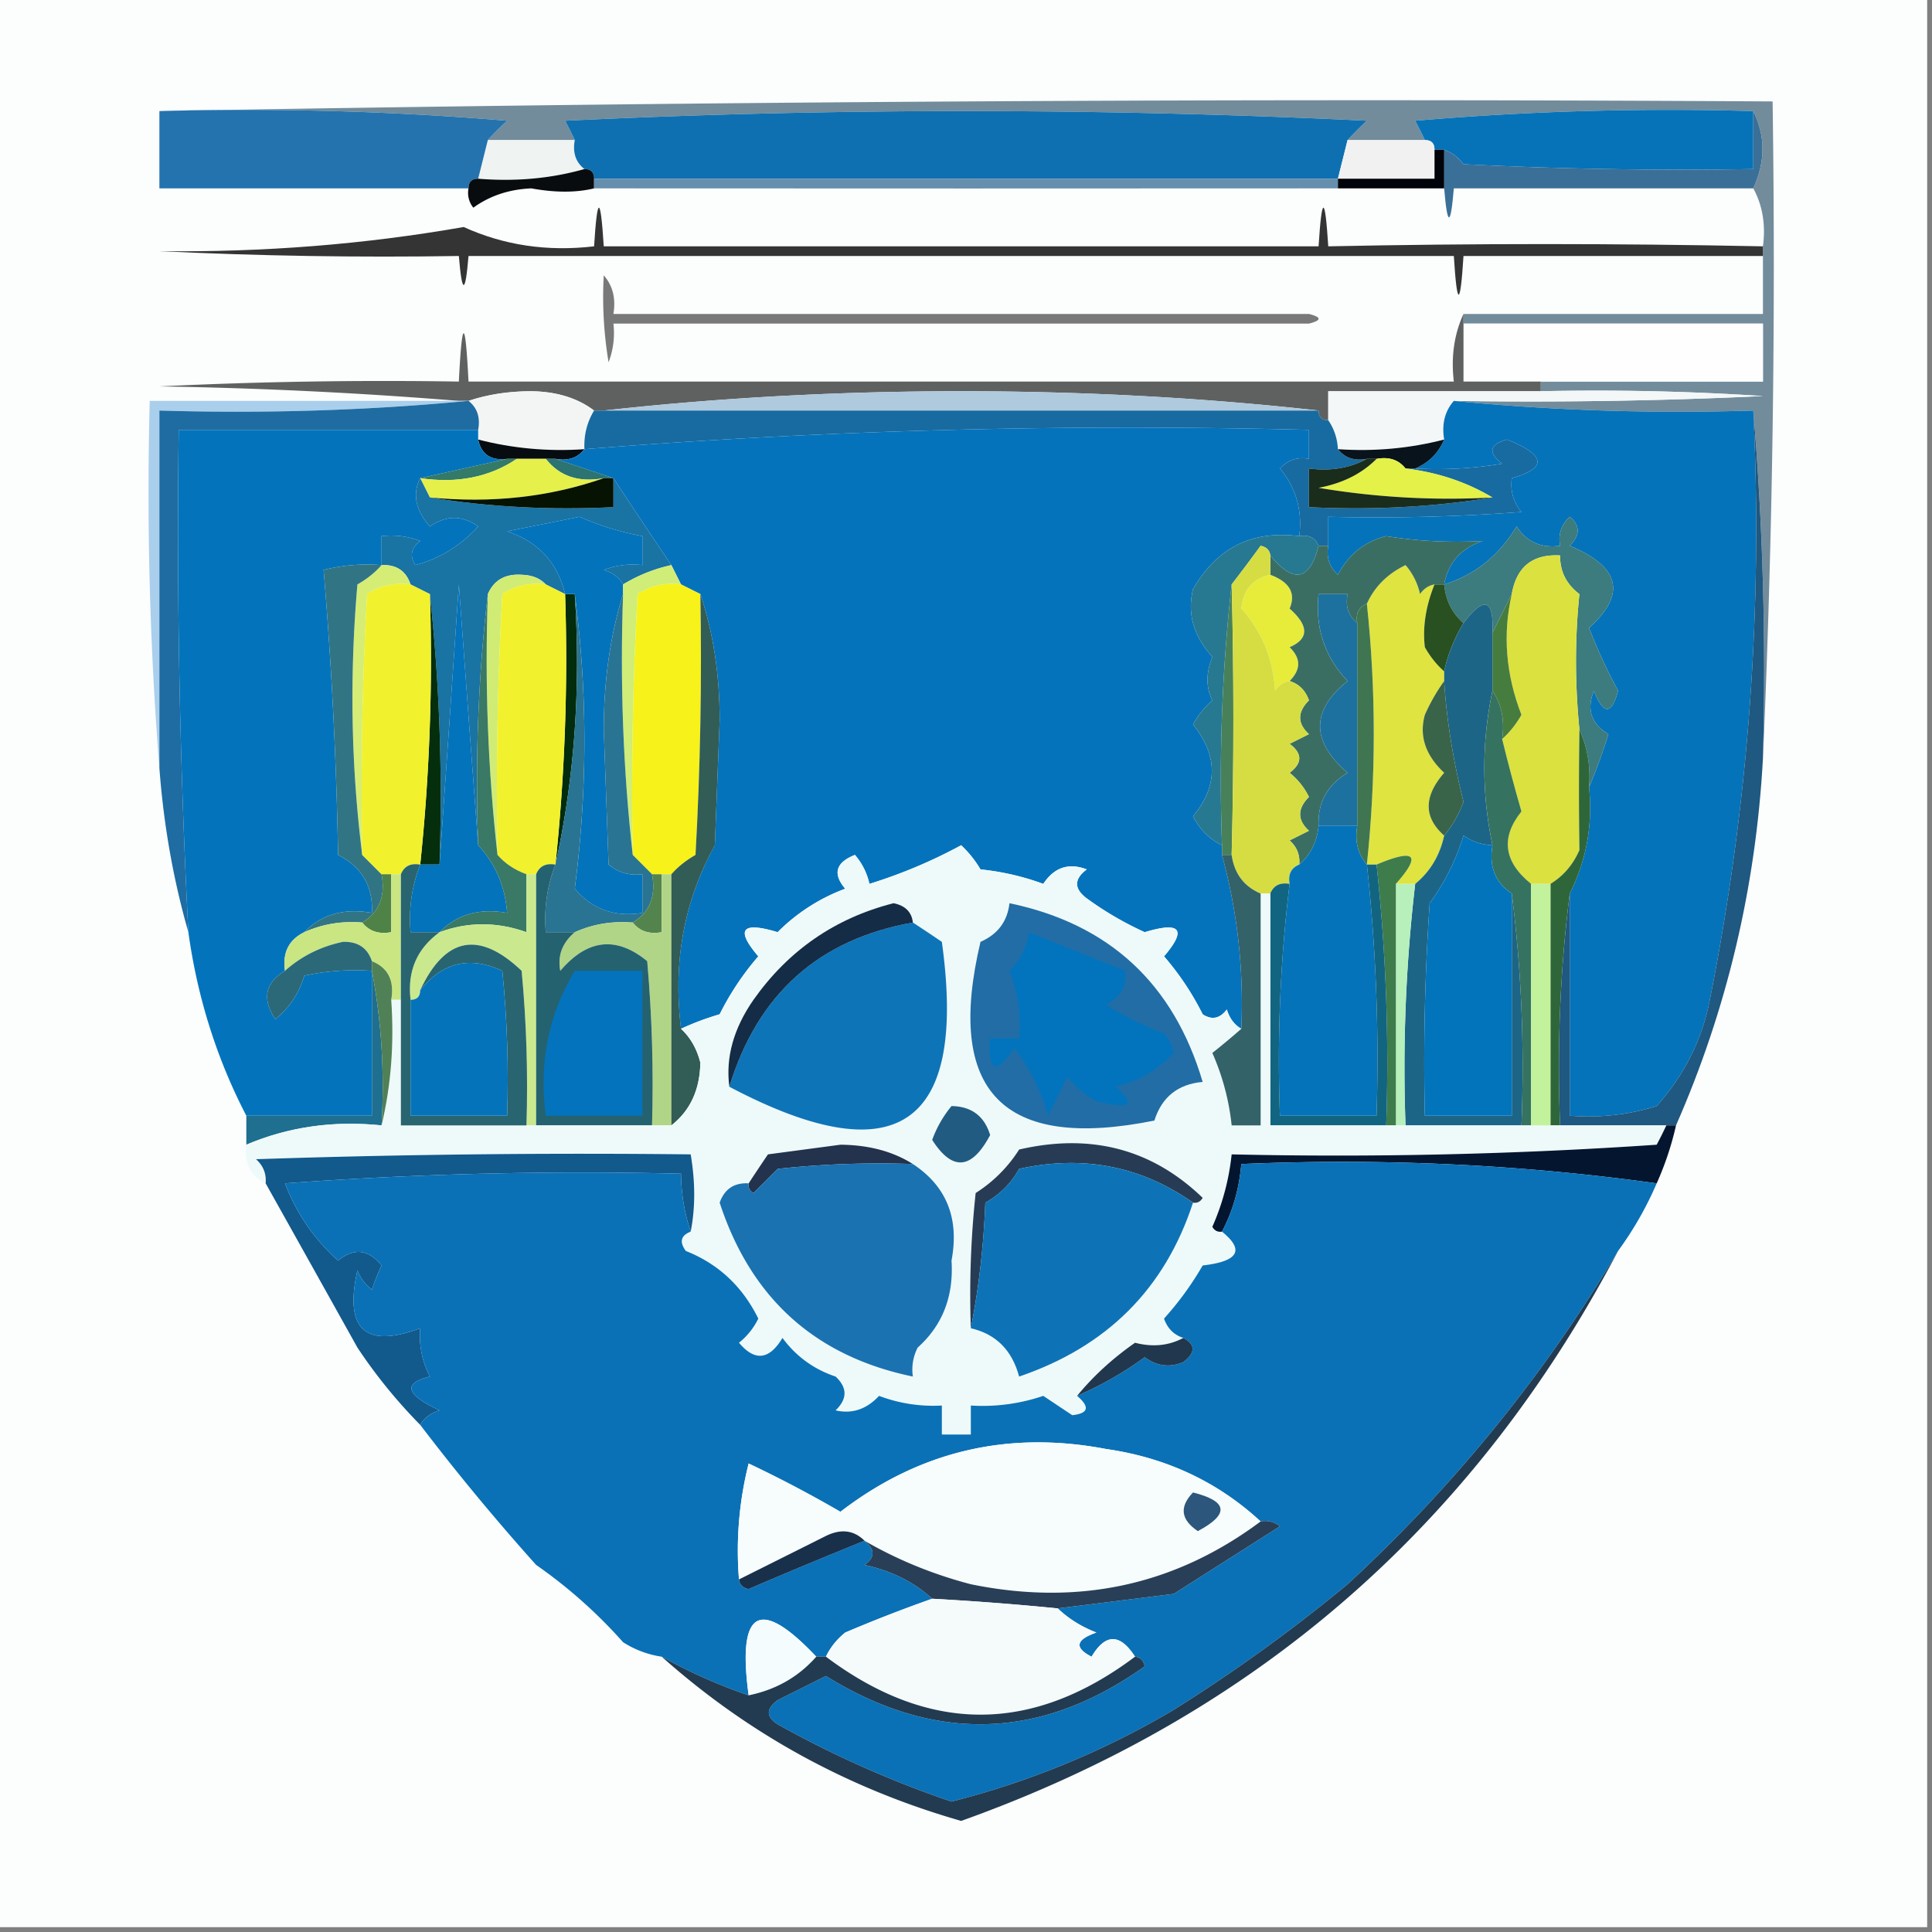 <svg xmlns="http://www.w3.org/2000/svg" width="200" height="200" style="shape-rendering:geometricPrecision;text-rendering:geometricPrecision;image-rendering:optimizeQuality;fill-rule:evenodd;clip-rule:evenodd"><rect width="100%" height="100%" fill="#808080" stroke="none"/><path style="opacity:1" fill="#fcfdfd" d="M-.5-.5h200v200H-.5V-.5z"/><path style="opacity:1" fill="#728c9b" d="M16.5 11.5a6972.893 6972.893 0 0 1 167-1c.331 22.84-.003 45.506-1 68 .328-12.178-.005-24.178-1-36-10.514.328-20.847-.006-31-1 10.672.166 21.339 0 32-.5-7.659-.5-15.326-.666-23-.5v-1h23v-6h-31v-1h31v-7c.295-2.235-.039-4.235-1-6 1.267-2.772 1.267-5.439 0-8a307.139 307.139 0 0 0-35 1c.363.684.696 1.35 1 2h-8a30.968 30.968 0 0 1 2-2 861.647 861.647 0 0 0-83 0c.363.684.696 1.35 1 2h-9a30.943 30.943 0 0 1 2-2 324.87 324.87 0 0 0-36-1z"/><path style="opacity:1" fill="#0673b9" d="M181.5 11.5v6c-10.006.166-20.006 0-30-.5-.544-.717-1.211-1.217-2-1.5h-1c0-.667-.333-1-1-1a44.147 44.147 0 0 0-1-2 307.139 307.139 0 0 1 35-1z"/><path style="opacity:1" fill="#eff3f1" d="M50.5 14.5h9c-.237 1.291.096 2.291 1 3-3.462.982-7.129 1.315-11 1l1-4z"/><path style="opacity:1" fill="#0f70b1" d="m139.5 14.5-1 4h-77c0-.667-.333-1-1-1-.904-.709-1.237-1.709-1-3a44.358 44.358 0 0 0-1-2 861.647 861.647 0 0 1 83 0 30.968 30.968 0 0 0-2 2z"/><path style="opacity:1" fill="#f1f1f2" d="M139.5 14.5h8c.667 0 1 .333 1 1v3h-10l1-4z"/><path style="opacity:1" fill="#2473ae" d="M16.5 11.5a324.87 324.87 0 0 1 36 1 30.943 30.943 0 0 0-2 2l-1 4c-.667 0-1 .333-1 1h-32v-8z"/><path style="opacity:1" fill="#3a7097" d="M181.5 11.5c1.267 2.561 1.267 5.228 0 8h-31c-.333 4-.667 4-1 0v-4c.789.283 1.456.783 2 1.5 9.994.5 19.994.666 30 .5v-6z"/><path style="opacity:1" fill="#090c0f" d="M60.5 17.5c.667 0 1 .333 1 1v1c-1.861.451-4.028.451-6.5 0-2.302.1-4.302.767-6 2a2.428 2.428 0 0 1-.5-2c0-.667.333-1 1-1 3.871.315 7.538-.018 11-1z"/><path style="opacity:1" fill="#668ead" d="M61.5 19.5v-1h77v1c-25.361.017-51.028.017-77 0z"/><path style="opacity:1" fill="#01030a" d="M148.5 15.5h1v4h-11v-1h10v-3z"/><path style="opacity:1" fill="#343434" d="M182.5 25.5v1h-31c-.333 5.333-.667 5.333-1 0h-102c-.333 4-.667 4-1 0-10.339.166-20.672 0-31-.5 10.753.131 21.252-.702 31.5-2.5 4.178 1.899 8.678 2.565 13.5 2 .333-5.333.667-5.333 1 0h74c.333-5.333.667-5.333 1 0 14.855-.31 29.855-.31 45 0z"/><path style="opacity:1" fill="#797979" d="M62.5 28.5c.934 1.068 1.268 2.401 1 4h72c1.333.333 1.333.667 0 1h-72a8.434 8.434 0 0 1-.5 4 40.936 40.936 0 0 1-.5-9z"/><path style="opacity:1" fill="#fdfefd" d="M151.5 33.5h31v6h-31v-6z"/><path style="opacity:1" fill="#5f6161" d="M151.5 32.5v7h8v1h-22v3c-.667 0-1-.333-1-1-11.981-1.332-24.315-2-37-2-12.685 0-25.019.668-37 2h-1c-1.723-1.3-3.89-1.967-6.5-2-2.36.004-4.527.337-6.5 1h-1a474.566 474.566 0 0 0-31-1.5c10.328-.5 20.661-.666 31-.5.333-6.667.667-6.667 1 0h102c-.302-2.56.032-4.893 1-7z"/><path style="opacity:1" fill="#afc9dd" d="M136.5 42.5h-74c11.981-1.332 24.315-2 37-2 12.685 0 25.019.668 37 2z"/><path style="opacity:1" fill="#f3f5f5" d="M48.5 41.5c1.973-.663 4.14-.996 6.5-1 2.61.033 4.777.7 6.5 2-.734 1.208-1.067 2.541-1 4-3.77.256-7.436-.077-11-1v-1c.237-1.291-.096-2.291-1-3z"/><path style="opacity:1" fill="#f4f7f7" d="M159.5 40.5c7.674-.166 15.341 0 23 .5-10.661.5-21.328.666-32 .5-.934 1.068-1.268 2.401-1 4-3.564.923-7.231 1.256-11 1a5.727 5.727 0 0 0-1-3v-3h22z"/><path style="opacity:1" fill="#186ba0" d="M61.5 42.5h75c0 .667.333 1 1 1 .61.891.943 1.891 1 3 .709.904 1.709 1.237 3 1-1.765.961-3.765 1.295-6 1v4c6.522.324 12.855-.01 19-1-2.703-1.61-5.703-2.61-9-3h1a40.939 40.939 0 0 0 9-.5c-1.493-1.156-1.326-1.99.5-2.5 4.041 1.616 4.208 2.95.5 4-.17 1.322.163 2.489 1 3.5-6.658.5-13.325.666-20 .5v3h-1c-.342-.838-1.008-1.172-2-1 .338-2.657-.329-4.99-2-7 .825-.886 1.825-1.219 3-1v-3c-25.228-.642-50.228.024-75 2-.067-1.459.266-2.792 1-4z"/><path style="opacity:1" fill="#0573b9" d="M150.5 41.5c10.153.994 20.486 1.328 31 1 1 20.577-.5 40.91-4.5 61-.804 4.128-2.638 7.795-5.5 11a23.832 23.832 0 0 1-9 1v-23c1.722-3.42 2.389-7.086 2-11a61.172 61.172 0 0 0 2-5.5c-1.783-1.067-2.283-2.567-1.5-4.5.998 2.528 1.831 2.528 2.5 0a56.656 56.656 0 0 1-3-6.5c3.888-3.492 3.222-6.325-2-8.5 1.09-1.109 1.09-2.109 0-3-.886.825-1.219 1.825-1 3-1.951.273-3.451-.393-4.5-2-1.85 3.038-4.35 5.038-7.5 6 .416-2.252 1.749-3.752 4-4.5a46.148 46.148 0 0 1-10-.5c-2.241.57-3.908 1.904-5 4-.886-.825-1.219-1.825-1-3v-3c6.675.166 13.342 0 20-.5-.837-1.011-1.17-2.178-1-3.5 3.708-1.05 3.541-2.384-.5-4-1.826.51-1.993 1.344-.5 2.5a40.939 40.939 0 0 1-9 .5c1.4-.6 2.4-1.6 3-3-.268-1.599.066-2.932 1-4z"/><path style="opacity:1" fill="#070c11" d="M49.5 45.5c3.564.923 7.23 1.256 11 1-.709.904-1.709 1.237-3 1h-5c-1.679.215-2.679-.452-3-2z"/><path style="opacity:1" fill="#09131b" d="M149.5 45.5c-.6 1.4-1.6 2.4-3 3h-1c-.709-.904-1.709-1.237-3-1h-1c-1.291.237-2.291-.096-3-1 3.769.256 7.436-.077 11-1z"/><path style="opacity:1" fill="#0374bc" d="M49.5 44.5v1c.321 1.548 1.321 2.215 3 2l-9 2c-.825 1.625-.492 3.292 1 5 1.698-1.18 3.365-1.18 5 0-1.787 1.976-3.954 3.309-6.5 4-.617-.95-.45-1.782.5-2.5a8.434 8.434 0 0 0-4-.5v3a18.436 18.436 0 0 0-6 .5c.82 9.756 1.32 19.59 1.5 29.5 2.46 1.255 3.627 3.255 3.5 6-2.888-.51-5.221.156-7 2-1.604.787-2.27 2.12-2 4-2.061 1.251-2.394 2.918-1 5 1.45-1.155 2.45-2.655 3-4.5a24.935 24.935 0 0 1 7-.5v15h-13c-3.064-5.9-5.064-12.233-6-19a801.261 801.261 0 0 1-1-52h31z"/><path style="opacity:1" fill="#0573bb" d="M134.5 55.5c-4.877-.63-8.543 1.203-11 5.5-.619 2.496.048 4.83 2 7-.666 1.669-.666 3.169 0 4.5a9.26 9.26 0 0 0-2 2.5c2.596 3.215 2.596 6.382 0 9.5.688 1.355 1.688 2.355 3 3v1a58.43 58.43 0 0 1 2 18c-.722-.418-1.222-1.084-1.5-2-.718.951-1.551 1.117-2.5.5a28.834 28.834 0 0 0-4-6c2.386-2.793 1.719-3.626-2-2.5a33.902 33.902 0 0 1-6-3.5c-1.333-1-1.333-2 0-3-1.867-.711-3.367-.211-4.5 1.5a26.689 26.689 0 0 0-6.5-1.5 11.392 11.392 0 0 0-2-2.5 52.395 52.395 0 0 1-9.5 4 6.807 6.807 0 0 0-1.5-3c-1.988.789-2.321 1.956-1 3.5a19.36 19.36 0 0 0-7 4.5c-3.72-1.126-4.386-.293-2 2.5a28.83 28.83 0 0 0-4 6c-1.4.41-2.734.91-4 1.5-.857-6.891.31-13.225 3.5-19l.5-13c-.008-4.722-.674-9.055-2-13l-2-1-1-2a731.618 731.618 0 0 1-6-9l-6-2c1.291.237 2.291-.096 3-1 24.772-1.976 49.772-2.642 75-2v3c-1.175-.219-2.175.114-3 1 1.671 2.01 2.338 4.343 2 7z"/><path style="opacity:1" fill="#a9cfec" d="M47.5 41.5h1c-10.487.994-21.154 1.328-32 1v37a361.579 361.579 0 0 1-1-38h32z"/><path style="opacity:1" fill="#1e6ca2" d="M48.5 41.5c.904.709 1.237 1.709 1 3h-31a801.261 801.261 0 0 0 1 52c-1.561-5.44-2.561-11.106-3-17v-37c10.846.328 21.513-.006 32-1z"/><path style="opacity:1" fill="#337a68" d="M52.5 47.5h1c-2.837 1.902-6.17 2.569-10 2l9-2z"/><path style="opacity:1" fill="#2b7471" d="M56.5 47.5h1l6 2h-1c-2.582.475-4.582-.192-6-2z"/><path style="opacity:1" fill="#e5f04b" d="M53.5 47.5h3c1.418 1.808 3.418 2.475 6 2-5.574 1.953-11.574 2.62-18 2l-1-2c3.83.569 7.163-.098 10-2z"/><path style="opacity:1" fill="#e4f148" d="M142.5 47.5c1.291-.237 2.291.096 3 1 3.297.39 6.297 1.39 9 3a81.87 81.87 0 0 1-18-1c2.475-.464 4.475-1.464 6-3z"/><path style="opacity:1" fill="#1a2c1c" d="M141.5 47.5h1c-1.525 1.536-3.525 2.536-6 3a81.87 81.87 0 0 0 18 1c-6.145.99-12.478 1.324-19 1v-4c2.235.295 4.235-.039 6-1z"/><path style="opacity:1" fill="#1973a3" d="m43.5 49.5 1 2c6.145.99 12.478 1.324 19 1v-3a731.618 731.618 0 0 0 6 9 16.328 16.328 0 0 0-5 2c-.418-.722-1.084-1.222-2-1.5a8.434 8.434 0 0 1 4-.5v-3a29.313 29.313 0 0 1-6.5-2L52.5 55c3.228 1.087 5.228 3.254 6 6.5l-2-1c-.597-.639-1.43-.972-2.5-1-1.7-.113-2.866.553-3.5 2-.993 8.484-1.326 17.15-1 26-.667-8.842-1.333-17.842-2-27a12985.24 12985.24 0 0 1-2 29c.327-9.515-.006-18.848-1-28l-2-1c-.473-1.406-1.473-2.073-3-2v-3a8.434 8.434 0 0 1 4 .5c-.95.718-1.117 1.55-.5 2.5 2.546-.691 4.713-2.024 6.5-4-1.635-1.18-3.302-1.18-5 0-1.492-1.708-1.825-3.375-1-5z"/><path style="opacity:1" fill="#061303" d="M62.5 49.5h1v3c-6.522.324-12.855-.01-19-1 6.426.62 12.426-.047 18-2z"/><path style="opacity:1" fill="#3c7b7e" d="M164.5 81.5c.175-2.12-.159-4.12-1-6-.471-4.764-.471-9.431 0-14-1.353-1.024-2.02-2.357-2-4-2.844-.157-4.511 1.176-5 4l-2 4c.149-3.5-.851-3.834-3-1-1.174-1.014-1.84-2.347-2-4 3.15-.962 5.65-2.962 7.5-6 1.049 1.607 2.549 2.273 4.5 2-.219-1.175.114-2.175 1-3 1.09.891 1.09 1.891 0 3 5.222 2.175 5.888 5.008 2 8.5a56.656 56.656 0 0 0 3 6.5c-.669 2.528-1.502 2.528-2.5 0-.783 1.933-.283 3.433 1.5 4.5a61.172 61.172 0 0 1-2 5.5z"/><path style="opacity:1" fill="#d5ed75" d="M39.5 58.5c1.527-.073 2.527.594 3 2-1.644-.214-3.144.12-4.5 1-.5 8.994-.666 17.994-.5 27-1.158-9.157-1.324-18.49-.5-28 .995-.566 1.828-1.233 2.5-2z"/><path style="opacity:1" fill="#052e0d" d="M44.5 61.5c.994 9.152 1.327 18.485 1 28h-2a204.23 204.23 0 0 0 1-28z"/><path style="opacity:1" fill="#d0ec75" d="M56.5 60.5c-1.644-.214-3.144.12-4.5 1-.5 8.994-.666 17.994-.5 27-.993-8.818-1.327-17.818-1-27 .634-1.447 1.8-2.113 3.5-2 1.07.028 1.903.361 2.5 1z"/><path style="opacity:1" fill="#022c0b" d="M58.5 61.5h1c.639 9.727-.028 19.06-2 28a204.23 204.23 0 0 0 1-28z"/><path style="opacity:1" fill="#0373bc" d="M64.5 60.5v1c-1.327 4.282-1.993 8.95-2 14l.5 14c1.011.837 2.178 1.17 3.5 1v4c-2.846.47-5.179-.363-7-2.5 1.329-10.265 1.329-20.431 0-30.5h-1c-.772-3.246-2.772-5.413-6-6.5l7.5-1.5a29.313 29.313 0 0 0 6.5 2v3a8.434 8.434 0 0 0-4 .5c.916.278 1.582.778 2 1.5z"/><path style="opacity:1" fill="#f7f219" d="m70.5 60.5 2 1c.166 9.006 0 18.006-.5 27-.995.566-1.828 1.233-2.5 2h-2l-2-2c-.166-9.006 0-18.006.5-27 1.356-.88 2.856-1.214 4.5-1z"/><path style="opacity:1" fill="#e7ec3a" d="M131.5 59.5c2.005.754 2.672 1.92 2 3.5 2.013 1.791 2.013 3.125 0 4 1.184 1.145 1.184 2.312 0 3.5-.617.11-1.117.444-1.5 1-.212-3.321-1.379-6.154-3.5-8.5.207-1.95 1.207-3.116 3-3.5z"/><path style="opacity:1" fill="#317585" d="M39.5 58.5c-.672.767-1.505 1.434-2.5 2-.824 9.51-.658 18.843.5 28l2 2c.423 2.281-.244 3.948-2 5-2.12-.175-4.12.159-6 1 1.779-1.844 4.112-2.51 7-2 .127-2.745-1.04-4.745-3.5-6-.18-9.91-.68-19.744-1.5-29.5a18.436 18.436 0 0 1 6-.5z"/><path style="opacity:1" fill="#f1f12e" d="m42.5 60.5 2 1a204.23 204.23 0 0 1-1 28c-.992-.172-1.658.162-2 1h-2l-2-2c-.166-9.006 0-18.006.5-27 1.356-.88 2.856-1.214 4.5-1z"/><path style="opacity:1" fill="#0373bb" d="M49.5 87.5c1.784 1.91 2.784 4.244 3 7-2.888-.51-5.221.156-7 2h-3c-.202-2.45.131-4.783 1-7h2c.667-9.508 1.333-19.175 2-29 .667 9.158 1.333 18.158 2 27z"/><path style="opacity:1" fill="#cfed77" d="m69.5 58.5 1 2c-1.644-.214-3.144.12-4.5 1-.5 8.994-.666 17.994-.5 27-.993-8.818-1.327-17.818-1-27v-1a16.328 16.328 0 0 1 5-2z"/><path style="opacity:1" fill="#488159" d="M127.5 60.5c.237 9.18.237 18.514 0 28h-1v-1c-.327-9.182.007-18.182 1-27z"/><path style="opacity:1" fill="#dfe440" d="M148.5 60.5c-.909 2.261-1.242 4.428-1 6.5.566.995 1.233 1.828 2 2.5v1a19.588 19.588 0 0 0-2 3.5c-.608 2.184.059 4.184 2 6-2.136 2.445-2.136 4.612 0 6.5-.453 2.065-1.453 3.732-3 5h-2c2.678-3.023 2.012-3.69-2-2h-1c.952-9.048.952-18.048 0-27 .792-1.757 2.125-3.09 4-4a6.802 6.802 0 0 1 1.5 3c.383-.556.883-.89 1.5-1z"/><path style="opacity:1" fill="#285021" d="M148.5 60.5h1c.16 1.653.826 2.986 2 4a16.336 16.336 0 0 0-2 5c-.767-.672-1.434-1.505-2-2.5-.242-2.072.091-4.239 1-6.5z"/><path style="opacity:1" fill="#dbe13f" d="M163.5 75.5a419.984 419.984 0 0 0 0 12.5c-.663 1.519-1.663 2.685-3 3.5h-2c-2.838-2.294-3.171-4.794-1-7.5-.72-2.49-1.387-4.99-2-7.5.767-.672 1.434-1.505 2-2.5-1.622-4.177-1.956-8.344-1-12.5.489-2.824 2.156-4.157 5-4-.02 1.643.647 2.976 2 4-.471 4.569-.471 9.236 0 14z"/><path style="opacity:1" fill="#3f7651" d="M141.5 62.5c.952 8.952.952 17.952 0 27-.934-1.068-1.268-2.401-1-4v-21c-.172-.992.162-1.658 1-2z"/><path style="opacity:1" fill="#f2f12d" d="m56.5 60.5 2 1a204.23 204.23 0 0 1-1 28c-.992-.172-1.658.162-2 1h-1c-1.21-.432-2.21-1.099-3-2-.166-9.006 0-18.006.5-27 1.356-.88 2.856-1.214 4.5-1z"/><path style="opacity:1" fill="#3b6e63" d="M149.5 60.5h-1c-.617.11-1.117.444-1.5 1a6.802 6.802 0 0 0-1.5-3c-1.875.91-3.208 2.243-4 4-.838.342-1.172 1.008-1 2-.904-.709-1.237-1.709-1-3h-3c-.373 3.482.627 6.482 3 9-3.796 3.05-3.796 6.217 0 9.5-2.107 1.263-3.107 3.097-3 5.5-.16 1.653-.826 2.986-2 4 .086-.996-.248-1.83-1-2.5l2-1c-1.211-1.113-1.211-2.28 0-3.5a7.253 7.253 0 0 0-2-2.5c1.333-1 1.333-2 0-3l2-1c-1.211-1.113-1.211-2.28 0-3.5-.355-1.022-1.022-1.689-2-2 1.184-1.188 1.184-2.355 0-3.5 2.013-.875 2.013-2.209 0-4 .672-1.58.005-2.746-2-3.5v-2c2.422 2.946 4.089 2.613 5-1h1c-.219 1.175.114 2.175 1 3 1.092-2.096 2.759-3.43 5-4 3.285.528 6.618.694 10 .5-2.251.748-3.584 2.248-4 4.5z"/><path style="opacity:1" fill="#1d719e" d="M140.5 64.5v21h-4c-.107-2.403.893-4.237 3-5.5-3.796-3.283-3.796-6.45 0-9.5-2.373-2.518-3.373-5.518-3-9h3c-.237 1.291.096 2.291 1 3z"/><path style="opacity:1" fill="#277992" d="M134.5 55.5c.992-.172 1.658.162 2 1-.911 3.613-2.578 3.946-5 1-.06-.543-.393-.876-1-1a173.333 173.333 0 0 1-3 4c-.993 8.818-1.327 17.818-1 27-1.312-.645-2.312-1.645-3-3 2.596-3.118 2.596-6.285 0-9.5a9.26 9.26 0 0 1 2-2.5c-.666-1.331-.666-2.831 0-4.5-1.952-2.17-2.619-4.504-2-7 2.457-4.297 6.123-6.13 11-5.5z"/><path style="opacity:1" fill="#477c3f" d="M156.5 61.5c-.956 4.156-.622 8.323 1 12.5-.566.995-1.233 1.828-2 2.5.284-1.915-.049-3.581-1-5v-6l2-4z"/><path style="opacity:1" fill="#1d6587" d="M154.5 65.5v6c-1.124 5.314-1.124 10.647 0 16a5.577 5.577 0 0 1-3-1 23.452 23.452 0 0 1-3.5 7 242.43 242.43 0 0 0-.5 22h9v-23c.992 7.816 1.326 15.816 1 24h-12a163.671 163.671 0 0 1 1-25c1.547-1.268 2.547-2.935 3-5a11.804 11.804 0 0 0 2-3.5c-1.087-4.347-1.754-8.513-2-12.5v-1a16.336 16.336 0 0 1 2-5c2.149-2.834 3.149-2.5 3 1z"/><path style="opacity:1" fill="#d5dd42" d="M131.5 57.5v2c-1.793.384-2.793 1.55-3 3.5 2.121 2.346 3.288 5.179 3.5 8.5.383-.556.883-.89 1.5-1 .978.311 1.645.978 2 2-1.211 1.22-1.211 2.387 0 3.5l-2 1c1.333 1 1.333 2 0 3a7.253 7.253 0 0 1 2 2.5c-1.211 1.22-1.211 2.387 0 3.5l-2 1c.752.67 1.086 1.504 1 2.5-.838.342-1.172 1.008-1 2-.992-.172-1.658.162-2 1h-1c-1.729-.736-2.729-2.07-3-4 .237-9.486.237-18.82 0-28a173.333 173.333 0 0 0 3-4c.607.124.94.457 1 1z"/><path style="opacity:1" fill="#39644a" d="M149.5 70.5c.246 3.987.913 8.153 2 12.5a11.804 11.804 0 0 1-2 3.5c-2.136-1.888-2.136-4.055 0-6.5-1.941-1.816-2.608-3.816-2-6a19.588 19.588 0 0 1 2-3.5z"/><path style="opacity:1" fill="#357360" d="M154.5 71.5c.951 1.419 1.284 3.085 1 5 .613 2.51 1.28 5.01 2 7.5-2.171 2.706-1.838 5.206 1 7.5v25h-1c.326-8.184-.008-16.184-1-24-1.713-1.135-2.38-2.802-2-5-1.124-5.353-1.124-10.686 0-16z"/><path style="opacity:1" fill="#1f5880" d="M181.5 42.5c.995 11.822 1.328 23.822 1 36-.73 13.342-3.73 26.009-9 38h-12c-.326-8.184.008-16.184 1-24v23c3.079.24 6.079-.093 9-1 2.862-3.205 4.696-6.872 5.5-11 4-20.09 5.5-40.423 4.5-61z"/><path style="opacity:1" fill="#297492" d="M59.5 61.5c1.329 10.069 1.329 20.235 0 30.5 1.821 2.137 4.154 2.97 7 2.5v-4c-1.322.17-2.489-.163-3.5-1l-.5-14c.007-5.05.673-9.718 2-14-.327 9.182.007 18.182 1 27l2 2c.423 2.281-.244 3.948-2 5-2.12-.175-4.12.159-6 1h-3c-.202-2.45.131-4.783 1-7 1.972-8.94 2.639-18.273 2-28z"/><path style="opacity:1" fill="#4f8247" d="M39.5 90.5h1v6c-1.291.237-2.291-.096-3-1 1.756-1.052 2.423-2.719 2-5z"/><path style="opacity:1" fill="#54844d" d="M67.5 90.5h1v6c-1.291.237-2.291-.096-3-1 1.756-1.052 2.423-2.719 2-5z"/><path style="opacity:1" fill="#397966" d="M50.5 61.5c-.327 9.182.007 18.182 1 27 .79.901 1.79 1.568 3 2v6c-3.056-1.088-6.056-1.088-9 0 1.779-1.844 4.112-2.51 7-2-.216-2.756-1.216-5.09-3-7-.326-8.85.007-17.516 1-26z"/><path style="opacity:1" fill="#0573ba" d="M136.5 85.5h4c-.268 1.599.066 2.932 1 4a185.161 185.161 0 0 1 1 26h-10a151.2 151.2 0 0 1 1-24c-.172-.992.162-1.658 1-2 1.174-1.014 1.84-2.347 2-4z"/><path style="opacity:1" fill="#0274bb" d="M154.5 87.5c-.38 2.198.287 3.865 2 5v23h-9c-.166-7.341 0-14.674.5-22a23.452 23.452 0 0 0 3.5-7c.917.627 1.917.96 3 1z"/><path style="opacity:1" fill="#c9e683" d="M40.5 90.5h1v13h-1c.343-1.983-.324-3.317-2-4-.462-1.38-1.462-2.047-3-2-2.3.484-4.3 1.484-6 3-.27-1.88.396-3.213 2-4 1.88-.841 3.88-1.175 6-1 .709.904 1.709 1.237 3 1v-6z"/><path style="opacity:1" fill="#cae98e" d="M54.5 90.5h1v26h-1c.166-5.344 0-10.677-.5-16-4.41-4.19-7.91-3.523-10.5 2 0 .667-.333 1-1 1-.35-2.953.65-5.287 3-7 2.944-1.088 5.944-1.088 9 0v-6z"/><path style="opacity:1" fill="#b1d586" d="M68.5 90.5h1v26h-2c.166-5.676 0-11.343-.5-17-3.2-2.63-6.2-2.296-9 1-.3-1.566.2-2.899 1.5-4 1.88-.841 3.88-1.175 6-1 .709.904 1.709 1.237 3 1v-6z"/><path style="opacity:1" fill="#b7f0bb" d="M144.5 91.5h2a163.671 163.671 0 0 0-1 25h-1v-25z"/><path style="opacity:1" fill="#2e663a" d="M163.5 75.5c.841 1.88 1.175 3.88 1 6 .389 3.914-.278 7.58-2 11-.992 7.816-1.326 15.816-1 24h-1v-25c1.337-.815 2.337-1.981 3-3.5a419.984 419.984 0 0 1 0-12.5z"/><path style="opacity:1" fill="#2b6979" d="M38.5 99.5v1a24.935 24.935 0 0 0-7 .5c-.55 1.845-1.55 3.345-3 4.5-1.394-2.082-1.061-3.749 1-5 1.7-1.516 3.7-2.516 6-3 1.538-.047 2.538.62 3 2z"/><path style="opacity:1" fill="#256270" d="M57.5 89.5c-.869 2.217-1.202 4.55-1 7h3c-1.3 1.101-1.8 2.434-1.5 4 2.8-3.296 5.8-3.63 9-1 .5 5.657.666 11.324.5 17h-12v-26c.342-.838 1.008-1.172 2-1z"/><path style="opacity:1" fill="#325c56" d="M72.5 61.5c1.326 3.945 1.992 8.278 2 13l-.5 13c-3.19 5.775-4.357 12.109-3.5 19 .972.899 1.638 2.066 2 3.5-.044 2.801-1.044 4.968-3 6.5v-26c.672-.767 1.505-1.434 2.5-2 .5-8.994.666-17.994.5-27z"/><path style="opacity:1" fill="#3e7c4c" d="M144.5 91.5v25h-1a190.292 190.292 0 0 0-1-27c4.012-1.69 4.678-1.023 2 2z"/><path style="opacity:1" fill="#1e6f90" d="M38.5 100.5c.988 5.14 1.321 10.474 1 16-4.98-.515-9.646.152-14 2v-3h13v-15z"/><path style="opacity:1" fill="#126581" d="M141.5 89.5h1a190.292 190.292 0 0 1 1 27h-12v-24c.342-.838 1.008-1.172 2-1a151.2 151.2 0 0 0-1 24h10a185.161 185.161 0 0 0-1-26z"/><path style="opacity:1" fill="#eefafa" d="M128.5 106.5a81.316 81.316 0 0 1-3 2.5 24.957 24.957 0 0 1 2 7.5h3v-24h1v24h41c-.304.65-.637 1.317-1 2a484.862 484.862 0 0 1-44 1 24.957 24.957 0 0 1-2 7.5c.228.399.562.565 1 .5 2.372 1.912 1.705 3.078-2 3.5a32.364 32.364 0 0 1-4 5.5c.355 1.022 1.022 1.689 2 2-1.513.809-3.18.976-5 .5-2.337 1.634-4.337 3.467-6 5.5 1.35 1.15 1.184 1.817-.5 2l-3-2a19.522 19.522 0 0 1-7.5 1v3h-3v-3a15.892 15.892 0 0 1-6.5-1c-1.3 1.393-2.8 1.893-4.5 1.5 1.231-1.183 1.231-2.349 0-3.5-2.253-.753-4.087-2.086-5.5-4-1.363 2.284-2.863 2.451-4.5.5a7.248 7.248 0 0 0 2-2.5c-1.646-3.337-4.146-5.67-7.5-7-.692-.937-.525-1.603.5-2 .486-2.452.486-5.118 0-8-15.004-.167-30.004 0-45 .5.752.671 1.086 1.504 1 2.5-1.604-.787-2.27-2.12-2-4 4.354-1.848 9.02-2.515 14-2 .985-4.134 1.318-8.468 1-13h1v13h28c1.956-1.532 2.956-3.699 3-6.5-.362-1.434-1.028-2.601-2-3.5 1.266-.59 2.6-1.09 4-1.5a28.83 28.83 0 0 1 4-6c-2.386-2.793-1.72-3.626 2-2.5a19.36 19.36 0 0 1 7-4.5c-1.321-1.544-.988-2.711 1-3.5a6.807 6.807 0 0 1 1.5 3 52.395 52.395 0 0 0 9.5-4 11.392 11.392 0 0 1 2 2.5c2.264.236 4.431.736 6.5 1.5 1.133-1.711 2.633-2.211 4.5-1.5-1.333 1-1.333 2 0 3a33.902 33.902 0 0 0 6 3.5c3.719-1.126 4.386-.293 2 2.5a28.834 28.834 0 0 1 4 6c.949.617 1.782.451 2.5-.5.278.916.778 1.582 1.5 2z"/><path style="opacity:1" fill="#0e74b8" d="M94.5 95.5a186.2 186.2 0 0 1 3 2c2.65 19.136-4.683 24.136-22 15 2.931-9.604 9.264-15.27 19-17z"/><path style="opacity:1" fill="#142c45" d="M94.5 95.5c-9.736 1.73-16.069 7.396-19 17-.395-3.032.438-6.032 2.5-9 3.62-5.124 8.453-8.458 14.5-10 1.213.247 1.88.914 2 2z"/><path style="opacity:1" fill="#c2f39c" d="M158.5 91.5h2v25h-2v-25z"/><path style="opacity:1" fill="#508156" d="M38.5 100.5v-1c1.676.683 2.343 2.017 2 4 .318 4.532-.015 8.866-1 13 .321-5.526-.012-10.86-1-16z"/><path style="opacity:1" fill="#0473bd" d="M59.5 100.5h7v15h-10c-.727-5.465.273-10.465 3-15z"/><path style="opacity:1" fill="#226da5" d="M104.5 93.5c10.32 2.151 16.987 8.318 20 18.5-2.56.227-4.226 1.56-5 4-15.672 3.162-21.672-3.005-18-18.5 1.788-.783 2.788-2.116 3-4z"/><path style="opacity:1" fill="#0274be" d="m106.5 96.5 10 4c.14 1.624-.527 2.79-2 3.5a34.099 34.099 0 0 0 6 3 3.943 3.943 0 0 1 1 2c-1.6 1.748-3.6 2.915-6 3.5 2.193 1.882 1.527 2.382-2 1.5a10.756 10.756 0 0 1-3-2.5l-2 4a20.506 20.506 0 0 0-3.5-7c-1.908 2.832-2.741 2.499-2.5-1h3a15.418 15.418 0 0 0-1-7c1.13-1.122 1.797-2.456 2-4z"/><path style="opacity:1" fill="#346269" d="M126.5 88.5h1c.271 1.93 1.271 3.264 3 4v24h-3a24.957 24.957 0 0 0-2-7.5 81.316 81.316 0 0 0 3-2.5 58.43 58.43 0 0 0-2-18z"/><path style="opacity:1" fill="#296570" d="M43.5 89.5c-.869 2.217-1.202 4.55-1 7h3c-2.35 1.713-3.35 4.047-3 7v12h10c.166-5.011 0-10.011-.5-15-3.349-1.563-6.182-.897-8.5 2 2.59-5.523 6.09-6.19 10.5-2 .5 5.323.666 10.656.5 16h-13v-26c.342-.838 1.008-1.172 2-1z"/><path style="opacity:1" fill="#0573b9" d="M42.5 103.5c.667 0 1-.333 1-1 2.318-2.897 5.151-3.563 8.5-2 .5 4.989.666 9.989.5 15h-10v-12z"/><path style="opacity:1" fill="#225b82" d="M98.5 114.5c2.067.032 3.4 1.032 4 3-1.912 3.603-3.912 3.77-6 .5a11.81 11.81 0 0 1 2-3.5z"/><path style="opacity:1" fill="#23324d" d="M94.5 120.5a98.433 98.433 0 0 0-14 .5l-2.5 2.5c-.399-.228-.565-.562-.5-1 .64-.982 1.308-1.982 2-3l7.5-1c2.93.025 5.43.691 7.5 2z"/><path style="opacity:1" fill="#04162f" d="M172.5 116.5h1a31.686 31.686 0 0 1-2 6c-14.089-1.956-28.423-2.623-43-2-.221 2.567-.888 4.901-2 7-.438.065-.772-.101-1-.5a24.957 24.957 0 0 0 2-7.5 484.862 484.862 0 0 0 44-1c.363-.683.696-1.35 1-2z"/><path style="opacity:1" fill="#273c54" d="M123.5 124.5c-5.382-3.792-11.382-4.959-18-3.5-.833 1.5-2 2.667-3.5 3.5-.175 4.519-.675 8.853-1.5 13a98.432 98.432 0 0 1 .5-14 14.51 14.51 0 0 0 4.5-4.5c7.422-1.722 13.755-.055 19 5-.228.399-.562.565-1 .5z"/><path style="opacity:1" fill="#0e73b6" d="M123.5 124.5c-2.907 8.907-8.907 14.907-18 18-.737-2.738-2.404-4.405-5-5 .825-4.147 1.325-8.481 1.5-13 1.5-.833 2.667-2 3.5-3.5 6.618-1.459 12.618-.292 18 3.5z"/><path style="opacity:1" fill="#1a72b1" d="M94.5 120.5c3.49 2.3 4.824 5.633 4 10 .239 3.692-.928 6.692-3.5 9a4.932 4.932 0 0 0-.5 3c-10.093-2.089-16.76-8.089-20-18 .505-1.419 1.505-2.085 3-2-.065.438.101.772.5 1l2.5-2.5a98.433 98.433 0 0 1 14-.5z"/><path style="opacity:1" fill="#12598c" d="M71.5 127.5a19.24 19.24 0 0 1-1-6 421.046 421.046 0 0 0-41 1c1.203 3.133 3.036 5.799 5.5 8 1.635-1.349 3.135-1.182 4.5.5a20.84 20.84 0 0 0-1 2.5 4.451 4.451 0 0 1-1.5-2c-1.377 6.129.79 8.129 6.5 6a9.107 9.107 0 0 0 1 5c-2.844.697-2.51 1.864 1 3.5-.916.278-1.583.778-2 1.5a53.615 53.615 0 0 1-6.5-8 9950.745 9950.745 0 0 0-9.5-17c.086-.996-.248-1.829-1-2.5 14.996-.5 29.996-.667 45-.5.486 2.882.486 5.548 0 8z"/><path style="opacity:1" fill="#0a71b6" d="M171.5 122.5a35.666 35.666 0 0 1-4 7c-7.575 12.76-16.908 24.26-28 34.5a168.314 168.314 0 0 1-18 13 86.897 86.897 0 0 1-23 9.5 108.09 108.09 0 0 1-18-8c-1.211-.774-1.211-1.607 0-2.5l5-2.5c11.265 6.974 22.265 6.64 33-1-.124-.607-.457-.94-1-1-1.561-2.421-3.061-2.421-4.5 0-1.811-.924-1.645-1.757.5-2.5-1.566-.608-2.9-1.442-4-2.5l12-1.5 11-7a2.428 2.428 0 0 0-2-.5c-4.446-4.107-9.779-6.607-16-7.5-10.175-1.939-19.341.228-27.5 6.5a128.456 128.456 0 0 0-9.5-5 36.872 36.872 0 0 0-1 12c.06.543.393.876 1 1 4.04-1.743 8.04-3.409 12-5 1.098.897 1.098 1.73 0 2.5 2.803.615 5.136 1.782 7 3.5a151.41 151.41 0 0 0-9 3.5c-.88.708-1.547 1.542-2 2.5h-1c-5.87-6.212-8.203-4.879-7 4a54.805 54.805 0 0 1-9-4 10.136 10.136 0 0 1-4-1.5 51.029 51.029 0 0 0-9-8 236.723 236.723 0 0 1-12-14.5c.417-.722 1.084-1.222 2-1.5-3.51-1.636-3.844-2.803-1-3.5a9.107 9.107 0 0 1-1-5c-5.71 2.129-7.877.129-6.5-6a4.451 4.451 0 0 0 1.5 2c.236-.747.57-1.58 1-2.5-1.365-1.682-2.865-1.849-4.5-.5-2.464-2.201-4.297-4.867-5.5-8a421.046 421.046 0 0 1 41-1 19.24 19.24 0 0 0 1 6c-1.025.397-1.192 1.063-.5 2 3.354 1.33 5.854 3.663 7.5 7a7.248 7.248 0 0 1-2 2.5c1.637 1.951 3.137 1.784 4.5-.5 1.413 1.914 3.247 3.247 5.5 4 1.231 1.151 1.231 2.317 0 3.5 1.7.393 3.2-.107 4.5-1.5a15.892 15.892 0 0 0 6.5 1v3h3v-3a19.522 19.522 0 0 0 7.5-1l3 2c1.684-.183 1.85-.85.5-2a37 37 0 0 0 7-4c1.268.928 2.601 1.095 4 .5 1.274-.977 1.274-1.811 0-2.5-.978-.311-1.645-.978-2-2a32.364 32.364 0 0 0 4-5.5c3.705-.422 4.372-1.588 2-3.5 1.112-2.099 1.779-4.433 2-7 14.577-.623 28.911.044 43 2z"/><path style="opacity:1" fill="#21374d" d="M122.5 138.5c1.274.689 1.274 1.523 0 2.5-1.399.595-2.732.428-4-.5a37 37 0 0 1-7 4c1.663-2.033 3.663-3.866 6-5.5 1.82.476 3.487.309 5-.5z"/><path style="opacity:1" fill="#f7fcfc" d="M130.5 157.5c-8.867 6.614-18.867 8.78-30 6.5-3.926-1.027-7.593-2.527-11-4.5-1.1-1.098-2.434-1.265-4-.5l-9 4.5a36.872 36.872 0 0 1 1-12 128.456 128.456 0 0 1 9.5 5c8.159-6.272 17.325-8.439 27.5-6.5 6.221.893 11.554 3.393 16 7.5z"/><path style="opacity:1" fill="#2c567c" d="M123.5 154.5c3.623.911 3.79 2.245.5 4-1.768-1.182-1.935-2.515-.5-4z"/><path style="opacity:1" fill="#19304b" d="M89.5 159.5a514.993 514.993 0 0 0-12 5c-.607-.124-.94-.457-1-1l9-4.5c1.566-.765 2.9-.598 4 .5z"/><path style="opacity:1" fill="#283f57" d="M130.5 157.5a2.428 2.428 0 0 1 2 .5l-11 7-12 1.5a300.134 300.134 0 0 0-13-1c-1.864-1.718-4.197-2.885-7-3.5 1.098-.77 1.098-1.603 0-2.5 3.407 1.973 7.074 3.473 11 4.5 11.133 2.28 21.133.114 30-6.5z"/><path style="opacity:1" fill="#f5fafb" d="M96.5 165.5c4.342.239 8.676.573 13 1 1.1 1.058 2.434 1.892 4 2.5-2.145.743-2.311 1.576-.5 2.5 1.439-2.421 2.939-2.421 4.5 0-10.667 8-21.333 8-32 0 .453-.958 1.12-1.792 2-2.5a151.41 151.41 0 0 1 9-3.5z"/><path style="opacity:1" fill="#f5fcfd" d="M84.5 171.5c-1.836 2.088-4.169 3.421-7 4-1.203-8.879 1.13-10.212 7-4z"/><path style="opacity:1" fill="#223b51" d="M167.5 129.5c-14.98 28.495-37.647 48.162-68 59-11.707-3.35-22.04-9.017-31-17a54.805 54.805 0 0 0 9 4c2.831-.579 5.164-1.912 7-4h1c10.667 8 21.333 8 32 0 .543.06.876.393 1 1-10.735 7.64-21.735 7.974-33 1l-5 2.5c-1.211.893-1.211 1.726 0 2.5a108.09 108.09 0 0 0 18 8 86.897 86.897 0 0 0 23-9.5 168.314 168.314 0 0 0 18-13c11.092-10.24 20.425-21.74 28-34.5z"/></svg>